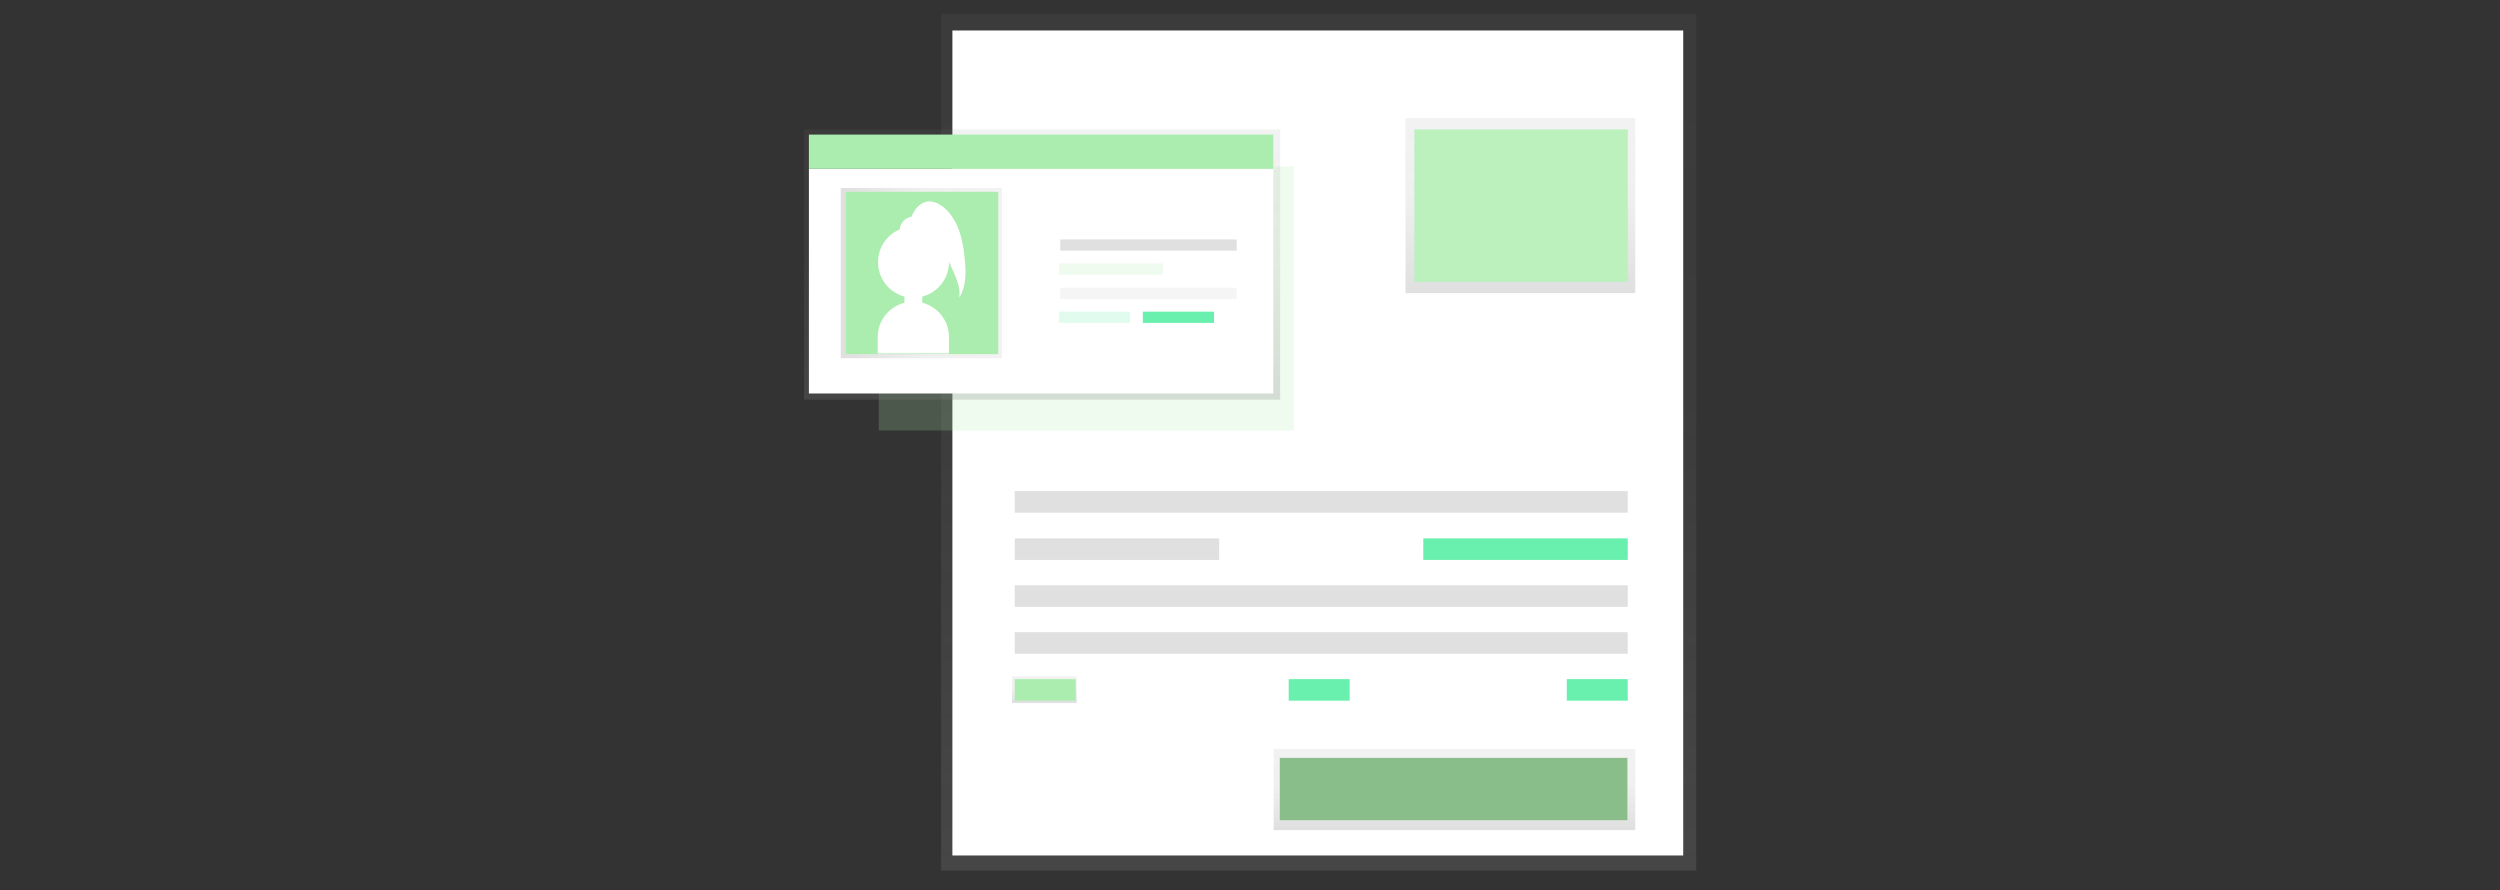 <?xml version="1.0" encoding="utf-8"?>
<!-- Generator: Adobe Illustrator 24.3.0, SVG Export Plug-In . SVG Version: 6.00 Build 0)  -->
<svg version="1.1" id="_x32_9e4b1a0-13d0-4a0f-9be2-3c3977a6a4ba"
	 xmlns="http://www.w3.org/2000/svg" xmlns:xlink="http://www.w3.org/1999/xlink" x="0px" y="0px" viewBox="0 0 730 260"
	 style="enable-background:new 0 0 730 260;" xml:space="preserve">
<rect x="0" y="0" width="730" height="260" fill="#333333" stroke="none"/>
<style type="text/css">
	.st0{fill:url(#SVGID_1_);}
	.st1{fill:#FFFFFF;}
	.st2{opacity:0.2;fill:#ABEDAE;enable-background:new    ;}
	.st3{fill:url(#SVGID_2_);}
	.st4{fill:url(#SVGID_3_);}
	.st5{fill:#ABEDAE;}
	.st6{fill:#E0E0E0;}
	.st7{fill:#F5F5F5;}
	.st8{opacity:0.2;fill:#69F0AE;enable-background:new    ;}
	.st9{fill:#69F0AE;}
	.st10{fill:url(#SVGID_4_);}
	.st11{fill:url(#SVGID_5_);}
	.st12{opacity:0.2;enable-background:new    ;}
	.st13{fill:url(#SVGID_6_);}
	.st14{opacity:0.2;fill:#FFFFFF;enable-background:new    ;}
</style>
<g>
	
		<linearGradient id="SVGID_1_" gradientUnits="userSpaceOnUse" x1="385.01" y1="5.918" x2="385.01" y2="256.039" gradientTransform="matrix(1 0 0 -1 0 260.16)">
		<stop  offset="0" style="stop-color:#808080;stop-opacity:0.25"/>
		<stop  offset="0.54" style="stop-color:#808080;stop-opacity:0.12"/>
		<stop  offset="1" style="stop-color:#808080;stop-opacity:0.1"/>
	</linearGradient>
	<rect x="274.8" y="4.1" class="st0" width="220.5" height="250.1"/>
	<rect x="278.1" y="8.9" class="st1" width="213.4" height="240.9"/>
	<rect x="256.6" y="48.6" class="st2" width="121.2" height="77.1"/>
	
		<linearGradient id="SVGID_2_" gradientUnits="userSpaceOnUse" x1="304.229" y1="143.394" x2="304.229" y2="222.32" gradientTransform="matrix(1 0 0 -1 0 260.16)">
		<stop  offset="0" style="stop-color:#808080;stop-opacity:0.25"/>
		<stop  offset="0.54" style="stop-color:#808080;stop-opacity:0.12"/>
		<stop  offset="1" style="stop-color:#808080;stop-opacity:0.1"/>
	</linearGradient>
	<rect x="234.8" y="37.8" class="st3" width="139" height="78.9"/>
	<rect x="236.2" y="49.3" class="st1" width="135.6" height="65.6"/>
	
		<linearGradient id="SVGID_3_" gradientUnits="userSpaceOnUse" x1="245.496" y1="180.447" x2="292.555" y2="180.447" gradientTransform="matrix(1 0 0 -1 0 260.16)">
		<stop  offset="0" style="stop-color:#808080;stop-opacity:0.25"/>
		<stop  offset="0.54" style="stop-color:#808080;stop-opacity:0.12"/>
		<stop  offset="1" style="stop-color:#808080;stop-opacity:0.1"/>
	</linearGradient>
	<rect x="245.5" y="54.9" class="st4" width="47.1" height="49.7"/>
	<rect x="247" y="56" class="st5" width="44.5" height="47.4"/>
	<path class="st1" d="M281.6,74.7c-0.3-2.8-0.8-5.6-1.9-8.3c-1.1-2.6-2.8-5.1-5.2-6.6c-0.9-0.6-1.9-0.9-2.9-1
		c-1.9-0.1-3.6,1.2-4.6,2.8c-0.3,0.6-0.6,1.1-0.9,1.7c-1.9,0.3-3.2,1.9-3.4,3.7c-5.3,2.2-7.7,8.3-5.5,13.6c1.3,3,3.8,5.2,6.9,6v1.8
		c-4.6,1.2-7.8,5.3-7.8,10v4.8h20.8v-4.8c0-4.7-3.2-8.8-7.8-10v-1.8c4.6-1.2,7.8-5.3,7.8-10c0,0,0,0,0-0.1l1.2,2.6
		c1.1,2.5,2.2,5.1,1.8,7.8C282.3,83.4,282.1,78.9,281.6,74.7z"/>
	<rect x="236.2" y="39.3" class="st5" width="135.6" height="10"/>
	<rect x="309.6" y="69.9" class="st6" width="51.5" height="3.3"/>
	<rect x="309.6" y="84" class="st7" width="51.5" height="3.3"/>
	<rect x="309.2" y="76.9" class="st2" width="30.4" height="3.3"/>
	<rect x="309.2" y="91" class="st8" width="20.8" height="3.3"/>
	<rect x="333.7" y="91" class="st9" width="20.8" height="3.3"/>
	<rect x="296.3" y="143.4" class="st6" width="179" height="6.3"/>
	<rect x="296.3" y="157.2" class="st6" width="59.7" height="6.3"/>
	<rect x="415.6" y="157.2" class="st9" width="59.7" height="6.3"/>
	<rect x="296.3" y="170.9" class="st6" width="179" height="6.3"/>
	<rect x="296.3" y="184.6" class="st6" width="179" height="6.3"/>
	
		<linearGradient id="SVGID_4_" gradientUnits="userSpaceOnUse" x1="304.971" y1="54.829" x2="304.971" y2="62.61" gradientTransform="matrix(1 0 0 -1 0 260.16)">
		<stop  offset="0" style="stop-color:#808080;stop-opacity:0.25"/>
		<stop  offset="0.54" style="stop-color:#808080;stop-opacity:0.12"/>
		<stop  offset="1" style="stop-color:#808080;stop-opacity:0.1"/>
	</linearGradient>
	<rect x="295.5" y="197.5" class="st10" width="18.9" height="7.8"/>
	<rect x="296.3" y="198.3" class="st5" width="17.8" height="6.3"/>
	<rect x="376.3" y="198.3" class="st9" width="17.8" height="6.3"/>
	<rect x="457.5" y="198.3" class="st9" width="17.8" height="6.3"/>
	
		<linearGradient id="SVGID_5_" gradientUnits="userSpaceOnUse" x1="424.659" y1="17.772" x2="424.659" y2="41.489" gradientTransform="matrix(1 0 0 -1 0 260.16)">
		<stop  offset="0" style="stop-color:#808080;stop-opacity:0.25"/>
		<stop  offset="0.54" style="stop-color:#808080;stop-opacity:0.12"/>
		<stop  offset="1" style="stop-color:#808080;stop-opacity:0.1"/>
	</linearGradient>
	<rect x="371.9" y="218.7" class="st11" width="105.6" height="23.7"/>
	<rect x="373.7" y="221.3" class="st5" width="101.5" height="18.2"/>
	<rect x="373.7" y="221.3" class="st12" width="101.5" height="18.2"/>
	
		<linearGradient id="SVGID_6_" gradientUnits="userSpaceOnUse" x1="443.927" y1="174.518" x2="443.927" y2="225.655" gradientTransform="matrix(1 0 0 -1 0 260.16)">
		<stop  offset="0" style="stop-color:#808080;stop-opacity:0.25"/>
		<stop  offset="0.54" style="stop-color:#808080;stop-opacity:0.12"/>
		<stop  offset="1" style="stop-color:#808080;stop-opacity:0.1"/>
	</linearGradient>
	<rect x="410.4" y="34.5" class="st13" width="67.1" height="51.1"/>
	<rect x="413" y="37.8" class="st5" width="62.3" height="44.5"/>
	<rect x="413" y="37.8" class="st14" width="62.3" height="44.5"/>
</g>
</svg>
